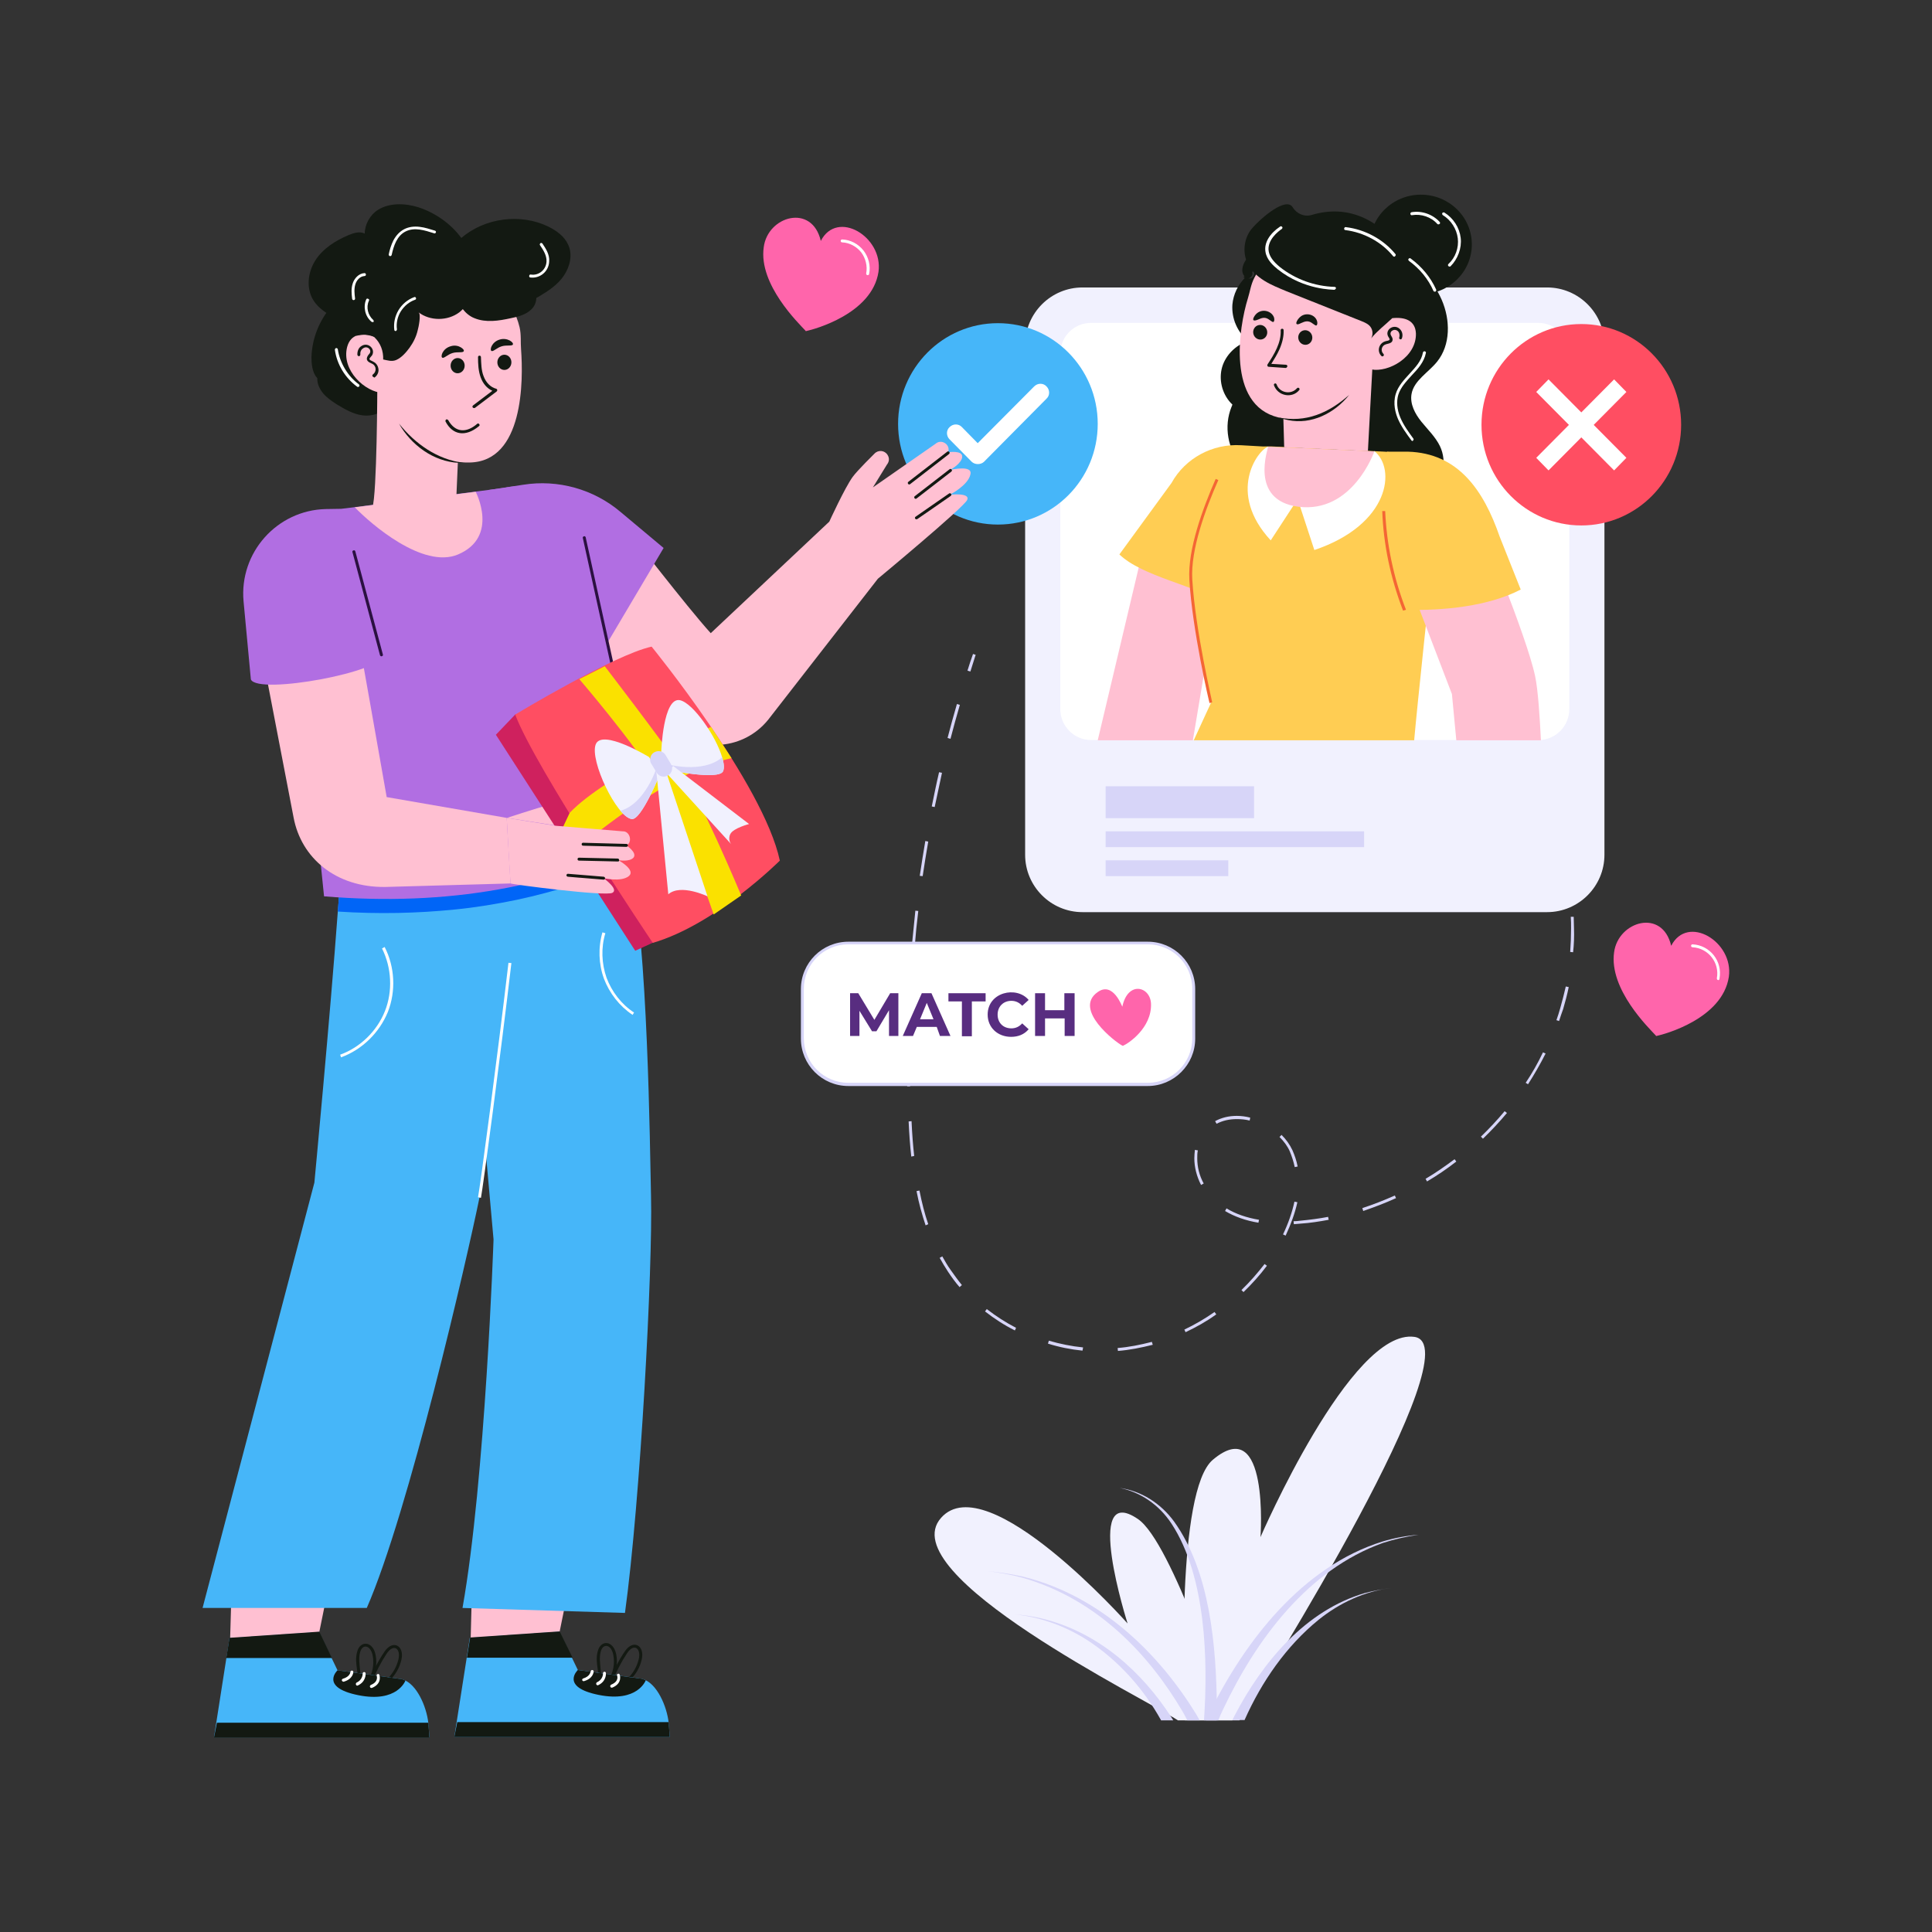 <svg xmlns="http://www.w3.org/2000/svg" viewBox="0 0 660 660"><rect x="0" y="0" width="660" height="660" fill="#333333" stroke="none"/><path fill="#d7d5f8" d="M331.5,229.4l-1-0.3c0.6-1.9,1.2-3.8,1.9-5.7l0.9,0.3C332.7,225.6,332.1,227.5,331.5,229.4z"/><path fill="#d7d5f8" d="M381.9,461.5l-0.1-1c3.9-0.3,7.8-1.1,11.7-2.1l0.3,1C389.8,460.4,385.8,461.2,381.9,461.5z M369.8,461.4       c-4-0.4-8-1.2-11.8-2.4l0.3-1c3.8,1.1,7.7,1.9,11.7,2.3L369.8,461.4z M405,455.1l-0.4-0.9c3.6-1.7,7-3.7,10.3-6l0.6,0.8       C412.2,451.4,408.6,453.4,405,455.1z M346.7,454.5c-3.6-1.8-7-4-10.2-6.5l0.6-0.8c3.1,2.4,6.5,4.6,10,6.4L346.7,454.5z        M424.8,441.4l-0.7-0.7c2.9-2.8,5.5-5.8,7.9-8.9l0.8,0.6C430.4,435.6,427.7,438.6,424.8,441.4z M327.8,439.7       c-1.4-1.6-2.7-3.4-3.9-5.2c-1-1.5-2-3.2-2.9-4.8l0.9-0.5c0.9,1.6,1.8,3.2,2.9,4.7c1.2,1.7,2.5,3.5,3.8,5.1L327.8,439.7z        M439.2,422.1l-0.9-0.4c1.8-3.8,3.1-7.5,3.9-11.2l1,0.2C442.4,414.4,441,418.2,439.2,422.1z M316.2,418.6       c-1.2-3.6-2.3-7.5-3.1-11.7l1-0.2c0.8,4.1,1.8,8,3,11.5L316.2,418.6z M442,418.2l-0.1-1c0.8,0,1.6-0.1,2.4-0.2       c3.1-0.3,6.3-0.7,9.4-1.3l0.2,1c-3.2,0.6-6.4,1.1-9.5,1.3C443.7,418.1,442.8,418.1,442,418.2z M429.9,417.7       c-4.3-0.7-8.2-2.1-11.4-4l0.5-0.9c3.1,1.9,6.9,3.2,11.1,3.9L429.9,417.7z M465.7,413.7l-0.3-1c3.7-1.2,7.5-2.7,11.1-4.3       l0.4,0.9C473.2,411,469.4,412.4,465.7,413.7z M410.3,404.8c-1.5-2.9-2.3-6.1-2.3-9.1c0-1,0.1-1.9,0.2-2.9l1,0.2       c-0.2,0.9-0.2,1.8-0.2,2.7c0,2.9,0.7,5.9,2.2,8.6L410.3,404.8z M487.5,403.6l-0.5-0.9c3.4-2,6.7-4.3,9.9-6.7l0.6,0.8       C494.3,399.3,490.9,401.6,487.5,403.6z M442.3,398.7c-0.4-1.9-1-3.7-1.7-5.4c-0.8-1.8-2-3.4-3.5-4.9l0.7-0.7       c1.6,1.6,2.8,3.3,3.7,5.2c0.8,1.8,1.4,3.6,1.8,5.6L442.3,398.7z M311.3,395.1c-0.4-3.6-0.7-7.6-0.9-12l1-0.1       c0.2,4.4,0.5,8.3,0.9,11.9L311.3,395.1z M506.6,389l-0.7-0.7c2.9-2.8,5.6-5.7,8.1-8.7l0.8,0.6       C512.3,383.2,509.5,386.2,506.6,389z M415.6,383.9l-0.5-0.9c2.2-1.2,4.7-1.8,7.4-1.8c1.5,0,3.1,0.2,4.6,0.6l-0.2,1       c-1.5-0.4-3-0.5-4.4-0.5C420,382.3,417.7,382.8,415.6,383.9z M309.9,371.1c-0.1-3.4-0.1-6.9-0.1-10.4l0-1.6l1,0l0,1.6       c0,3.5,0,6.9,0.1,10.4L309.9,371.1z M522,370.4l-0.8-0.5c2.2-3.3,4.2-6.8,5.9-10.4l0.9,0.4C526.2,363.5,524.1,367.1,522,370.4z        M532.6,348.8l-0.9-0.3c0.5-1.4,0.9-2.7,1.3-4.1c0.7-2.4,1.3-4.9,1.9-7.4l1,0.2c-0.5,2.5-1.2,5.1-1.9,7.5       C533.5,346.1,533,347.5,532.6,348.8z M311,347.1l-1,0c0.1-4,0.3-8,0.6-12l1,0.1C311.3,339.1,311.1,343.1,311,347.1z        M537.4,325.3l-1-0.1c0.2-2.7,0.3-5.4,0.3-8.1c0-1.3,0-2.6-0.1-3.9l1,0c0,1.3,0.1,2.6,0.1,3.9       C537.8,319.9,537.7,322.6,537.4,325.3z M312.5,323.2l-1-0.1c0.4-4,0.8-8,1.2-12l1,0.1C313.2,315.2,312.8,319.2,312.5,323.2z        M535.6,301.4c-0.6-3.9-1.4-7.8-2.5-11.7l1-0.3c1,3.9,1.9,7.8,2.5,11.8L535.6,301.4z M315.2,299.3l-1-0.1       c0.6-3.9,1.2-7.9,1.9-11.9l1,0.2C316.4,291.4,315.8,295.4,315.2,299.3z M529.3,278.4c-1.5-3.7-3.1-7.4-5-10.8l0.9-0.5       c1.9,3.5,3.6,7.2,5,11L529.3,278.4z M319.3,275.7l-1-0.2c0.8-3.9,1.6-7.9,2.5-11.7l1,0.2C321,267.9,320.1,271.8,319.3,275.7z        M518.2,257.3c-2.3-3.3-4.7-6.5-7.3-9.4l0.8-0.7c2.6,3,5.1,6.2,7.4,9.5L518.2,257.3z M324.7,252.4l-1-0.3       c1-3.9,2.1-7.8,3.2-11.6l1,0.3C326.8,244.6,325.7,248.5,324.7,252.4z"/><path fill="#d7d5f8" d="M502.3,239.3c-1.5-1.3-3-2.6-4.6-3.8l0.6-0.8c1.6,1.2,3.1,2.5,4.6,3.9L502.3,239.3z"/><path fill="#f1f1fe" d="M528.5,311.6H369.8c-10.8,0-19.6-8.8-19.6-19.6V117.8c0-10.8,8.8-19.6,19.6-19.6h158.7            c10.8,0,19.6,8.8,19.6,19.6V292C548.1,302.8,539.3,311.6,528.5,311.6z"/><path fill="#fff" d="M536.1,120.9v121.3c0,5.9-4.7,10.6-10.5,10.6H372.7c-5.8,0-10.5-4.8-10.5-10.6V120.9            c0-5.9,4.7-10.6,10.5-10.6h152.8C531.4,110.3,536.1,115.1,536.1,120.9z"/><rect width="50.7" height="10.9" x="377.7" y="268.6" fill="#d7d5f8"/><rect width="88.3" height="5.4" x="377.7" y="284" fill="#d7d5f8"/><rect width="41.9" height="5.4" x="377.7" y="293.9" fill="#d7d5f8"/><polygon fill="#ffc0d2" points="407.5 252.9 418.6 186.6 392.1 180.8 375 252.9"/><ellipse cx="485.4" cy="83.5" fill="#131912" rx="17.4" ry="17"/><path fill="#131912" d="M420.7,139c-2.7,6.6-1.3,14.5,3.4,19.9c1,1.1,2.2,2.2,3.6,2.9c0.1,0.3,0.2,0.6,0.3,0.8                  c0.9,2.1,2.7,3.6,4.6,4.8c7,4.5,16.4,5.1,24,1.7c1.2,2.3,3.2,4.2,5.6,5.4c7.2,3.6,20,2,26.7-5.4                  c4-4.5,5.6-11.3,3-16.7c-1.5-3.1-4.1-5.6-6.3-8.3c-2.2-2.7-4-6.1-3.4-9.5c0.8-4.6,5.7-7.3,8.7-11                  c4.7-5.8,4.6-14.3,1.6-21.2c-3-6.8-8.4-12.3-13.9-17.5l-45.4,0.2c-3.5-0.2-7.1,2-8.4,5.2c-0.4,1-0.6,2.2-0.2,3.2                  c0.2,0.5,0.5,0.9,0.9,1.2c0.8-0.8,1.7-1.5,2.7-2.1c0.7,0.8,0,2.3-1,2.5c-0.6,0.1-1.2-0.1-1.7-0.4                  c-2.6,2.5-4.2,5.9-4.5,9.4c-0.3,4.7,1.7,9.4,5.4,12.4c-4.2,1.3-7.7,4.8-8.9,8.9c-1.2,4.2-0.1,8.9,2.9,12.2                  c0.2,0.2,0.4,0.4,0.6,0.6C420.9,138.6,420.8,138.8,420.7,139z"/><path fill="#131912" d="M424.8,94.7c0.5,0.4,1.1,0.6,1.7,0.4c1.1-0.2,1.8-1.7,1-2.5C426.5,93.2,425.6,93.9,424.8,94.7z                  "/><path fill="#ffcd53" d="M432.8,152.6l-8.8-0.5c-9.8-0.6-19.1,4.4-23.8,12.9l-17.8,24.4                      c7.8,7.5,25.2,10.4,38.1,17.5L432.8,152.6z"/><path fill="#ffcd53" d="M413.7,240.1c0,0-2.3,4.9-5.9,12.8h75.3c1-11.4,5.4-52.8,8.1-78c1.1-10.7-7.2-20-18.1-20.6                      c-12.5-0.6-28.1-1.3-38.9-1.8c-7.9-0.3-15.2,4.1-18.4,11.2c-4.4,9.9-9.5,23.9-8.9,34.2                      C407.8,215.5,413.7,240.1,413.7,240.1z"/><path fill="#f46634" d="M413.2,240.2c-0.1-0.2-5.9-24.9-6.9-42.2c-0.6-10.3,4.6-24.4,9-34.4l0.9,0.4                      c-4.4,9.9-9.5,23.8-8.9,33.9c1,17.2,6.8,41.8,6.8,42L413.2,240.2z"/><path fill="#ffc0d2" d="M497.5,252.9h28.9c-0.4-8.2-1-17.4-2-22c-2.9-13.7-19.2-52.8-19.2-52.8l-25,17.8l15.8,41.2                      L497.5,252.9z"/><path fill="#ffcd53" d="M473.8,154.3l7.2,0c17.1,0.5,25.8,13.1,31.3,29l7.2,18.1c-11,5.7-26.3,7.3-39.8,6.9                      C473,190.8,471,172.8,473.8,154.3z"/><path fill="#f46634" d="M479.3,208.6c-4.3-11.2-6.7-22.6-7.1-34l1,0c0.5,11.3,2.8,22.6,7.1,33.7L479.3,208.6z"/><path fill="#131912" d="M475.6,81.9c16.5,15.5,14.2,38.8-3.5,48.2c-14.4,7.6-15.1-18.9-15.1-18.9l5.7-9.5l10.7-7.4"/><path fill="#ffc0d2" d="M437.6,114.4l1.1,38.4l28.6,1.3c0-0.6,1.5-27.7,1.5-27.9L437.6,114.4z"/><path fill="#ffc0d2" d="M468.5,126.2c-7.3,10.3-16.9,20-31.8,16.4c-17.7-4.3-13.5-30.8-10.4-40.7c0.7-2.2,1-4.7,2.2-7                  c4.1-8.2,13.6-15.4,26.4-11.9c19.8,5.4,20.9,20.4,20.6,25.7c4.5-0.5,8,0.8,8.2,5.2                  C483.9,122.1,474.2,127.3,468.5,126.2z"/><path fill="#131912" d="M460.9,134.9c-4.9,6.2-12.9,10.3-20.9,8.6c-1.1-0.2-2.2-0.5-3.3-0.9                  C446.1,144.5,453.9,141.1,460.9,134.9L460.9,134.9z"/><ellipse cx="445.9" cy="115.3" fill="#131912" rx="2.4" ry="2.5" transform="rotate(-12.667 445.897 115.286)"/><ellipse cx="430.5" cy="113.5" fill="#131912" rx="2.4" ry="2.5" transform="rotate(-12.667 430.52 113.456)"/><path fill="#131912" d="M439.2,125.7l-5.8-0.4c-0.4,0-0.6-0.5-0.4-0.8c2.3-3.5,4.7-7.4,4.5-11.7c0-0.3,0.2-0.5,0.5-0.5                  c0.3,0,0.5,0.2,0.5,0.5c0.1,2-0.4,4.2-1.4,6.5c-0.8,1.8-1.8,3.4-2.8,5l5,0.3c0.3,0,0.5,0.3,0.5,0.5                  C439.7,125.4,439.5,125.7,439.2,125.7z"/><path fill="#131912" d="M426.2,90c1.2,2.5,3.3,4.4,5.7,5.9c2.4,1.5,5,2.5,7.6,3.6c8.5,3.4,17,6.8,25.6,10.2                  c1.2,0.5,2.4,1,3.1,2c0.8,1.1,0.9,2.7,0.2,3.9c2-2.5,4.8-4.6,7.1-6.8c0,0,9-14.2,3.3-22.9                  C473.7,78,463,69,448.2,73.4c-2.5,0.8-5.2-0.3-6.6-2.6c0,0,0,0,0,0c-2.3-3.7-10.8,3.7-13.7,7                  C425,81,424.3,86.1,426.2,90z"/><path fill="#fff" d="M475.9,87.5c-4-4.9-10-8.1-16.3-8.9c-0.3,0-0.5-0.3-0.4-0.6s0.3-0.5,0.6-0.4                  c6.6,0.8,12.8,4.2,16.9,9.2c0.2,0.2,0.1,0.5-0.1,0.7C476.4,87.8,476.1,87.7,475.9,87.5z"/><path fill="#131912" d="M471.9,121.6c-1.6-1.6-0.9-4.3,1.3-5c0.6-0.2,1.4-0.2,1.5-0.6c0.1-0.3-0.4-0.8-0.6-1.3                  c-0.9-2.3,2.4-4.3,4.3-2.1c0.7,0.8,0.9,2,0.5,3c-0.1,0.3-0.4,0.4-0.6,0.3c-0.3-0.1-0.4-0.4-0.3-0.6                  c0.2-0.7,0.1-1.5-0.3-2c-1.1-1.3-3.1-0.3-2.6,1.1c0.2,0.5,0.8,1.1,0.6,1.9c-0.1,0.5-0.5,0.8-1.1,1                  c-0.4,0.1-0.8,0.2-1.1,0.3c-1.5,0.4-2,2.2-0.9,3.3c0.2,0.2,0.2,0.5,0,0.7C472.4,121.8,472.1,121.8,471.9,121.6z"/><path fill="#131912" d="M435.2,131.6c-0.1-0.3,0.1-0.5,0.3-0.6c0.3-0.1,0.5,0.1,0.6,0.3c1,2.9,4.9,3.7,7,1.3                  c0.2-0.2,0.5-0.2,0.7,0c0.2,0.2,0.2,0.5,0,0.7C441.4,136.2,436.5,135.3,435.2,131.6z"/><path fill="#131912" d="M428.6,107.9c1.9-2.8,5.7-1.9,6.6,0.5c0.3,1,0,1.6-0.3,1.6c-0.3,0-0.7-0.4-1.2-0.7                   c-1.4-1.1-2.5-0.8-4-0.1C428,109.9,427.7,109.3,428.6,107.9z"/><path fill="#131912" d="M444.5,108c1.9-1.3,4.7-0.5,5.4,1.6c0.3,1,0,1.6-0.3,1.6c-0.3,0-0.7-0.4-1.2-0.7                   c-1.4-1.1-2.5-0.8-4-0.1C441.8,111.8,442.9,109.1,444.5,108z"/><path fill="#fff" d="M455.8,99c-0.3-0.1-10.2,0.2-19.3-7c-1.6-1.3-3.8-3.3-4.2-6c-0.5-3,1.4-6.2,5-8.6                c0.2-0.2,0.5-0.1,0.7,0.1c0.2,0.2,0.1,0.5-0.1,0.7c-1.2,0.8-5.1,3.8-4.5,7.6c0.3,1.8,1.5,3.5,3.8,5.4                c5.3,4.2,11.9,6.6,18.7,6.8c0.3,0,0.5,0.2,0.5,0.5C456.3,98.7,456,99,455.8,99z"/><path fill="#fff" d="M494.8,90.9c-0.2-0.2-0.2-0.5,0-0.7c2.4-2.2,3.6-5.6,3.2-8.8c-0.4-3.2-2.3-6.2-5.1-7.9                c-0.2-0.1-0.3-0.5-0.2-0.7c0.1-0.2,0.5-0.3,0.7-0.2c3.1,1.9,5.2,5.2,5.6,8.7c0.4,3.5-1,7.2-3.5,9.7                C495.3,91.1,495,91.1,494.8,90.9z"/><path fill="#fff" d="M489.7,99.4c-1.8-4.1-4.7-7.6-8.4-10.3c-0.2-0.2-0.3-0.5-0.1-0.7s0.5-0.3,0.7-0.1                c3.8,2.8,6.8,6.4,8.7,10.6c0.1,0.3,0,0.5-0.2,0.7C490.1,99.7,489.8,99.6,489.7,99.4z"/><path fill="#fff" d="M491,76.5c-2.1-2.4-5.5-3.5-8.6-3c-0.3,0.1-0.5-0.1-0.6-0.4c0-0.3,0.1-0.5,0.4-0.6                c3.5-0.6,7.2,0.7,9.6,3.3c0.2,0.2,0.2,0.5,0,0.7C491.5,76.7,491.2,76.7,491,76.5z"/><path fill="#fff" d="M482.2,150.5c-1.7-2.3-3.4-4.6-4.6-7.3c-0.9-2.1-1.8-5.3-0.8-8.6c0.8-2.7,2.8-4.8,4.7-6.9                c2.1-2.3,4.1-4.4,4.6-7.3c0.1-0.3,0.3-0.4,0.6-0.4c0.3,0.1,0.5,0.3,0.4,0.6c-0.6,3.1-2.8,5.5-4.9,7.7                c-1.8,2-3.7,4-4.5,6.5c-0.7,2.3-0.5,5.1,0.7,7.9c1.1,2.6,2.8,4.9,4.4,7.1c0.2,0.2,0.1,0.5-0.1,0.7                C482.7,150.7,482.4,150.7,482.2,150.5z"/><path fill="#fff" d="M469.5,154.1c7.5,6,5.3,25.1-20.5,33.8l-6-18.3"/><path fill="#fff" d="M433.2,152.6c-3.6,1.2-14.2,15.7,0.9,32l9.4-14.4L433.2,152.6z"/><path fill="#ffc0d2" d="M433.2,152.6c0.1,0.5-6.6,18.3,10.3,20.5c18.6,2.4,26-18.9,26-18.9L433.2,152.6z"/><ellipse cx="540.2" cy="145.1" fill="#ff4e62" rx="34.1" ry="34.4"/><ellipse cx="340.9" cy="144.8" fill="#46b6f9" rx="34.1" ry="34.4"/><polygon fill="#fff" points="529 160.7 524.8 156.4 551.4 129.6 555.6 133.9"/><polygon fill="#fff" points="555.6 156.4 551.4 160.7 524.8 133.9 529 129.6"/><path fill="#fff" d="M331.9,157.7l-7.5-7.6c-1.2-1.2-1.2-3.1,0-4.2c1.2-1.2,3.1-1.2,4.2,0l5.4,5.5l19.3-19.4          c1.2-1.2,3.1-1.2,4.2,0c1.2,1.2,1.2,3.1,0,4.2l-21.4,21.6C335,158.8,333,158.8,331.9,157.7z"/><path fill="#131912" d="M201.9,578.7l0.6-0.8c0.3,0.2,0.7,0.1,1-0.1c0.3-0.2,0.5-0.6,0.7-1.2c0.6-2,0.3-4,0-6.2              c-0.3-2.1-0.6-4.3,0-6.3c1-4,5.3-3.8,6.3,1c0.7,3.3-0.1,6.9-2,9.7l-0.8-0.6c1.8-2.6,2.4-5.9,1.8-8.9              c-0.7-3.7-3.6-4-4.3-1c-0.5,1.9-0.2,3.9,0,6c0.3,2.2,0.6,4.4,0,6.6c-0.1,0.5-0.4,1.2-1,1.7              C203.4,579.1,202.5,579.2,201.9,578.7z"/><path fill="#131912" d="M208.1,577.7l-0.2-1c2.4-0.5,4.8-1.7,6.6-3.4s3.1-4,3.7-6.5c0.9-3.6-1.6-5.7-4-2              c-2,3-3.7,6.3-5,9.7l-0.9-0.4c1.3-3.5,3-6.8,5.1-9.9c2.9-4.4,7-2.1,5.8,2.8c-0.6,2.6-2,5.1-4,6.9              C213.2,575.9,210.7,577.2,208.1,577.7z"/><polygon fill="#ffc0d2" points="190 563.2 198.6 520.9 161.4 535.9 160.6 567.2"/><path fill="#46b6f9" d="M155.2,593.4h73.6l-0.3-4c-0.3-5.2-3.3-13.1-7.9-15.4c-0.7-0.3-1.3-0.6-2.1-0.6l-21.1-2.9                l-6.3-13.1l-30.6,2.1L155.2,593.4z"/><polygon fill="#131912" points="159.5 566.3 160.6 559.4 191.2 557.3 195.6 566.3"/><path fill="#131912" d="M228.4,588.3h-72.2l-1,5.1h73.6l-0.3-4C228.5,589,228.5,588.7,228.4,588.3z"/><path fill="#131912" d="M204.5,579c13.4,2.7,16.1-5,16.1-5c-0.7-0.3-1.3-0.6-2.1-0.6l-21.1-2.9              C197.5,570.4,191.1,576.3,204.5,579z"/><path fill="#fff" d="M198.9,574c-0.1-0.3,0.1-0.5,0.3-0.6c2.4-0.7,2.5-2.3,2.6-2.4c0-0.3,0.2-0.5,0.5-0.5              c0.3,0,0.5,0.2,0.5,0.5c0,0.1-0.1,2.4-3.3,3.3C199.3,574.4,199,574.2,198.9,574z"/><path fill="#fff" d="M203.7,575.4c-0.1-0.3,0-0.5,0.2-0.7c2.2-1,2.1-3,2.1-3.1c0-0.3,0.2-0.5,0.5-0.5              c0.3,0,0.5,0.2,0.5,0.5c0,0.1,0.2,2.8-2.7,4.1C204.1,575.8,203.8,575.6,203.7,575.4z"/><path fill="#fff" d="M208.5,576.2c-0.1-0.3,0-0.5,0.3-0.7c2.7-1.1,2.1-2.9,2-3.1c-0.1-0.3,0-0.5,0.3-0.6              c0.3-0.1,0.5,0,0.6,0.3c0,0,1.1,2.9-2.5,4.4C208.9,576.6,208.6,576.5,208.5,576.2z"/><path fill="#131912" d="M120.7,579.2c-0.3,0-0.7-0.1-1-0.3l0.6-0.8c0.3,0.2,0.7,0.1,1-0.1c0.3-0.2,0.5-0.6,0.7-1.2              c0.6-2,0.3-4,0-6.2c-0.3-2.1-0.6-4.2,0-6.3c1-4,5.4-3.7,6.3,1c0.7,3.3-0.1,6.9-2,9.7l-0.8-0.6c1.8-2.5,2.4-5.9,1.8-8.9              c-0.7-3.5-3.5-4.1-4.3-1c-0.5,1.9-0.2,3.9,0,6c0.3,2.2,0.6,4.4,0,6.6c-0.1,0.5-0.4,1.2-1,1.7              C121.6,579,121.2,579.2,120.7,579.2z"/><path fill="#131912" d="M126,577.8l-0.2-1c2.4-0.5,4.8-1.7,6.6-3.4s3.1-4,3.7-6.5c0.9-3.7-1.6-5.6-4-2c-2,3-3.7,6.3-5,9.7              l-0.9-0.4c1.3-3.5,3-6.8,5.1-9.9c2.9-4.4,7-2.1,5.8,2.8c-0.6,2.6-2,5.1-4,6.9S128.6,577.3,126,577.8z"/><polygon fill="#ffc0d2" points="107.9 563.3 116.5 521 79.3 536 78.4 567.3"/><path fill="#46b6f9" d="M73.1,593.5h73.6l-0.3-4c-0.3-5.2-3.3-13.1-7.9-15.4c-0.7-0.3-1.3-0.6-2.1-0.6l-21.1-2.9                l-6.3-13.1l-30.6,2.1L73.1,593.5z"/><polygon fill="#131912" points="77.3 566.4 78.4 559.5 109.1 557.4 113.4 566.4"/><path fill="#131912" d="M146.3,588.5H74.1l-1,5.1h73.6l-0.3-4C146.4,589.1,146.4,588.8,146.3,588.5z"/><path fill="#131912" d="M122.4,579.1c13.4,2.7,16.1-5,16.1-5c-0.7-0.3-1.3-0.6-2.1-0.6l-21.1-2.9              C115.4,570.5,109,576.4,122.4,579.1z"/><path fill="#fff" d="M116.8,574.1c-0.1-0.3,0.1-0.5,0.3-0.6c2.5-0.7,2.6-2.3,2.6-2.3c0-0.3,0.2-0.5,0.5-0.5              c0.3,0,0.5,0.2,0.5,0.5c0,0.1-0.1,2.4-3.3,3.3C117.2,574.5,116.9,574.4,116.8,574.1z"/><path fill="#fff" d="M121.6,575.5c-0.1-0.3,0-0.5,0.2-0.7c2.2-1,2.1-3.1,2.1-3.1c0-0.3,0.2-0.5,0.5-0.5              c0.3,0,0.5,0.2,0.5,0.5c0,0.1,0.2,2.8-2.7,4.1C122,575.9,121.7,575.8,121.6,575.5z"/><path fill="#fff" d="M126.4,576.3c-0.1-0.3,0-0.5,0.3-0.7c2.7-1.1,2-3,2-3.1c-0.1-0.3,0-0.5,0.3-0.6              c0.3-0.1,0.5,0,0.6,0.3c0,0,1.1,2.9-2.5,4.4C126.8,576.7,126.5,576.6,126.4,576.3z"/><path fill="#ffc0d2" d="M324.5,169c0,0,7.1-0.8,5.9,1.8c-1.2,2.6-30.5,26.9-30.5,26.9l-37.5,48.2                  c-8.2,10.1-23,11.5-32.9,3.1l-59.7-50.3l45.9-15.7c-0.4-1,18.5,23.8,27.1,33.3l40.5-38.1c0,0,5.3-11.6,8-15.3                  c1.6-2.2,7.4-7.9,7.4-7.9c1.3-1.4,3.5-1.2,4.5,0.4c0.7,1.1,0.6,2.3-0.2,3.3l-4.8,7.8l21.4-14.9                  c2-1.8,5.2,0.3,4.3,2.8l0,0.1c0,0,5-0.8,4.8,1.6c-0.2,2.2-3.7,4.2-4.1,4.4c0.7-0.1,7.8-1.7,6.9,1.6                  C330.7,165.8,324.5,169,324.5,169z"/><path fill="#131912" d="M310.3,164.6l13.3-10.3c0.2-0.2,0.5-0.1,0.7,0.1c0.2,0.2,0.1,0.5-0.1,0.7l-13.3,10.3                  C310.4,165.8,309.8,165,310.3,164.6z"/><path fill="#131912" d="M312.5,169.5l11.9-9.2c0.2-0.2,0.5-0.1,0.7,0.1c0.2,0.2,0.1,0.5-0.1,0.7l-11.9,9.2                  C312.6,170.7,312,169.9,312.5,169.5z"/><path fill="#131912" d="M312.8,176.5c3.9-2.7,11.2-7.8,11.4-7.9c0.2-0.2,0.5-0.1,0.7,0.1c0.2,0.2,0.1,0.5-0.1,0.7                  c-0.2,0.2-11,7.6-11.4,7.9C312.8,177.7,312.2,176.9,312.8,176.5z"/><path fill="#b16ee2" d="M226.7,187.2L204.3,225l-34.9-57l-2.5-0.6l11.8-1.8c11.9-1.9,24.1,1.5,33.3,9.3L226.7,187.2z"/><path fill="#46b6f9" d="M168.6,423.4c0,0-2.8,82.1-10.6,125.9l55.5,1.7c5.3-38.6,9.5-118,8.9-142.3                 c-0.4-16.8-1-85.6-7.2-114.1c-1.1-4.8-2.1-9.5-3.2-13.9c0,0-56.7-0.2-56.7,0C156.4,285.8,168.6,423.4,168.6,423.4z"/><path fill="#131912" d="M132.5,138.5c-1.8,2.7-5.4,3.8-8.6,3.4c-3.2-0.4-6.1-2.1-8.9-3.8c-1.7-1.1-3.3-2.2-4.6-3.7                 c-1.2-1.5-2.1-3.3-2-5.2c-0.3-0.4-0.6-0.7-0.8-1.1c-1-1.8-1.2-4-1.2-6.1c0.2-6.3,2.6-12.4,6.7-17.2                 c19.9-6.2,22,5.8,19.4,22.5C133.6,130.9,134.7,135.2,132.5,138.5z"/><path fill="#46b6f9" d="M125.3,549.3c14.3-32.7,34.1-118.7,38.5-140.2c1-4.7,10.8-79.6,12.7-101.7                 c0.8-9.7,1.5-18.8,2.1-26.6h-60.2c-1.2,8.9-2.2,19.6-3,30.6c-2.6,35.5-8,92.6-8,92.6L69.2,549.3H125.3z"/><path fill="#fff" d="M164.3,409.2l-1-0.2c0.7-3.5,6.8-49.2,10.4-80.1l1,0.1C171,360.6,165,405.6,164.3,409.2z"/><path fill="#0065f7" d="M215.2,294.7c-12.2,5.6-25.1,9.8-38.7,12.7c-6.8,1.4-13.9,2.6-21.1,3.3                 c-12.8,1.3-26.1,1.6-40,0.7c0.8-11,1.8-21.6,3-30.6h93.5C213,285.2,214.1,289.9,215.2,294.7z"/><path fill="#b16ee2" d="M222.2,286.5C190,303,153,309.7,110.7,306.2l-11-107.7c-1.1-11.1,5.9-21.3,16.4-24.4                 c0.5-0.1,0.9-0.3,1.4-0.4c3.2-0.4-15.2,2,54.6-7c12.4-2.8,24.7,5,27.5,17.4L222.2,286.5z"/><path fill="#2b1141" d="M221.7,286.6l-22.6-102.8c-0.1-0.3,0.1-0.5,0.4-0.6c0.3-0.1,0.5,0.1,0.6,0.4                 c0,0.2,0.1,0.3,0.1,0.5l22.5,102.3c0.1,0.3-0.1,0.5-0.4,0.6C222,287,221.7,286.9,221.7,286.6z"/><path fill="#ffc0d2" d="M156.5,189.4c-12,5.1-29.9-10.5-35.3-16.1l41.3-5.3C162.5,168,170.6,183.4,156.5,189.4z"/><path fill="#fff" d="M216.1,346.7c-4.5-3-7.9-7.4-9.8-12.4c-1.8-5-2-10.6-0.5-15.8l1,0.3c-1.5,4.9-1.3,10.3,0.4,15.2                 c1.8,4.8,5.1,9.1,9.4,11.9L216.1,346.7z"/><path fill="#ffc0d2" d="M128.9,131.7c0,0-0.1,37.4-1.7,41.7l28.7-3.7l1.8-41.1L128.9,131.7z"/><path fill="#ffc0d2" d="M130.7,134.2c4.8,12.1,14.1,24.1,29.7,23.8c18.5-0.3,18.4-28,17.6-38.7                  c-0.2-2.4,0.1-4.9-0.5-7.5c-2.2-9.2-9.8-18.6-23.3-18c-20.8,0.9-25.4,15.9-26.3,21.3c-4.3-1.6-8.1-1-9.3,3.4                  C116.5,126.6,124.9,134,130.7,134.2z"/><path fill="#131912" d="M127.3,128.6c-0.2-0.2-0.1-0.5,0.1-0.7c1.3-0.9,1.2-2.9-0.2-3.6c-0.3-0.2-0.7-0.3-1-0.5                  c-1.9-1.1-0.2-2.7,0.1-3.1c0.8-1.3-1-2.8-2.4-1.6c-0.6,0.4-0.9,1.2-0.8,2c0,0.3-0.2,0.5-0.4,0.6                  c-0.3,0-0.5-0.2-0.6-0.4c-0.1-1.1,0.3-2.3,1.1-2.9c2.4-1.9,5.2,0.8,3.9,3c-0.5,0.7-1.4,1.2-0.5,1.7                  c0.2,0.1,0.7,0.3,1,0.5c1,0.5,1.6,1.5,1.7,2.6c0.1,1.1-0.5,2.2-1.4,2.8C127.8,128.9,127.5,128.8,127.3,128.6z"/><path fill="#131912" d="M136.3,144.7c5.5,6.9,13.1,12.3,22,13.4c-0.6,0-1.1,0-1.7,0C148.1,157.7,140.4,152,136.3,144.7                  L136.3,144.7z"/><path fill="#131912" d="M192.6,94.2c-2.1,3.1-5.3,5.2-8.5,7.1c-0.3,0.2-0.6,0.3-0.9,0.5c0,1.4-0.6,2.9-1.7,3.9                  c-1.8,1.8-4.5,2.5-7,3c-4.1,0.9-8.5,1.6-12.4,0c-1.6-0.6-3-1.8-4-3.1c-0.4,0.4-0.8,0.8-1.2,1.1c-4,3-10,3-13.9,0                  c0.9,0.7,0,5.1-0.3,6.1c-0.5,2.2-1.5,4.2-2.8,6c-1.1,1.5-2.7,3.4-4.6,4.2c-1.5,0.6-2.9,0.1-4.4-0.2                  c0.1-2.9-0.9-5.6-3-7.6c-1.2-1.2-4.6-0.9-6.1-0.5c-0.5-3.1-5-4.5-7.6-6.1c-2.6-1.6-5.3-3.2-7-5.8                  c-2.7-4.1-2.1-9.7,0.5-13.8c2.6-4.1,6.9-6.8,11.4-8.7c1.7-0.7,3.6-1.3,5.3-0.6c0.1,0,0.1,0.1,0.2,0.1                  c0-3.1,1.8-6.4,4.5-8.1c4-2.5,9.3-2.3,13.8-0.9c5.8,1.9,11.1,5.6,14.7,10.5c8-6.9,20.2-8.5,29.7-3.9                  c2.8,1.4,5.5,3.3,6.8,6.2C195.7,87,194.7,91.1,192.6,94.2z"/><ellipse cx="156.2" cy="124.9" fill="#131912" rx="2.6" ry="2.4" transform="matrix(.017 -1 1 .017 28.78 278.99)"/><ellipse cx="172.2" cy="123.8" fill="#131912" rx="2.6" ry="2.4" transform="matrix(.017 -1 1 .017 45.577 293.873)"/><path fill="#131912" d="M161.5,139.2c-0.2-0.2-0.1-0.5,0.1-0.7l6.6-5c-1.8-0.8-3.2-2.4-4-4.6c-0.8-2.2-0.9-4.6-0.9-6.9                  c0-0.3,0.2-0.5,0.5-0.5c0.3,0,0.5,0.2,0.5,0.5c0.1,2.2,0.1,4.5,0.9,6.5c0.8,2.2,2.4,3.8,4.3,4.3                  c0.4,0.1,0.5,0.6,0.2,0.9l-7.4,5.6C162,139.5,161.7,139.4,161.5,139.2z"/><path fill="#131912" d="M152.2,144c-0.1-0.2,0-0.5,0.2-0.7c0.2-0.1,0.5,0,0.7,0.2c2.4,4.3,6.2,4.5,9.9,1.3                  c0.2-0.2,0.5-0.2,0.7,0.1c0.2,0.2,0.2,0.5-0.1,0.7C159,149.4,154.6,148.6,152.2,144z"/><path fill="#fff" d="M134.7,112.7c-0.6-4.8,2.2-9.5,6.8-11.2c0.3-0.1,0.5,0,0.6,0.3c0.1,0.3,0,0.5-0.3,0.6                  c-2,0.7-3.7,2.1-4.9,4c-1.1,1.8-1.6,4-1.3,6.1c0,0.3-0.2,0.5-0.4,0.6C134.9,113.1,134.7,112.9,134.7,112.7z"/><path fill="#fff" d="M126.9,109.9c-2.2-1.8-2.9-5.1-1.8-7.6c0.1-0.3,0.4-0.4,0.7-0.2c0.3,0.1,0.4,0.4,0.2,0.7                  c-1,2.2-0.3,4.9,1.5,6.5c0.2,0.2,0.2,0.5,0.1,0.7C127.4,110,127.1,110.1,126.9,109.9z"/><path fill="#131912" d="M158.4,120c-0.3,0.6-2.2,0.1-3.8,0.6c-1.7,0.5-2.9,1.9-3.5,1.6c-0.7-0.4,0.1-3.1,2.8-3.9                  c1.5-0.5,2.8-0.1,3.6,0.4C158.3,119.2,158.6,119.7,158.4,120z"/><path fill="#131912" d="M175.2,117.7c-0.3,0.6-2.2,0.1-3.8,0.6c-1.7,0.5-2.9,1.9-3.5,1.6c-0.7-0.4,0.1-3.1,2.8-3.9                  C173.3,115.2,175.6,117,175.2,117.7z"/><path fill="#fff" d="M181.2,94.8c-0.3,0-0.5-0.3-0.4-0.6c0-0.3,0.3-0.5,0.6-0.4c2.7,0.4,5.2-1.7,5.3-4.5               c0.1-2-1.1-3.9-2.2-5.5c-0.2-0.2-0.1-0.5,0.1-0.7c0.2-0.2,0.5-0.1,0.7,0.1c1.2,1.8,2.5,3.8,2.3,6.1               C187.5,92.7,184.5,95.2,181.2,94.8z"/><path fill="#fff" d="M133.2,87.5c-0.3-0.1-0.4-0.3-0.4-0.6c0.3-1.5,0.8-3.2,1.6-4.8c1.9-3.5,4.9-5.1,9-4.6               c1.8,0.2,3.5,0.8,5.2,1.3c0.3,0.1,0.4,0.4,0.3,0.6c-0.1,0.3-0.4,0.4-0.6,0.3c-3.2-1-6.7-2.2-9.8-0.6               c-2.9,1.5-4,4.8-4.7,8C133.7,87.4,133.5,87.5,133.2,87.5z"/><path fill="#fff" d="M120.3,102.1c-0.2-1.7-0.4-3.5,0.2-5.3c0.5-1.6,2-3.4,4-3.5c0.3,0,0.5,0.2,0.5,0.5               c0,0.3-0.2,0.5-0.5,0.5c-1.6,0.1-2.7,1.5-3.1,2.8c-0.5,1.6-0.3,3.3-0.1,4.9c0,0.3-0.2,0.5-0.4,0.5               C120.6,102.6,120.4,102.4,120.3,102.1z"/><path fill="#fff" d="M122.3,132.2c-0.1,0-0.2,0-0.3-0.1c-4.1-3-6.9-7.6-7.6-12.6c0-0.3,0.2-0.5,0.4-0.6               c0.3,0,0.5,0.1,0.6,0.4c0.7,4.7,3.4,9.2,7.2,12c0.2,0.2,0.3,0.5,0.1,0.7C122.6,132.1,122.5,132.2,122.3,132.2z"/><g><path fill="#ffc0d2" d="M189.8,282l7.7-2.9c0.5-0.1,1-0.4,1.4-0.8c0.4-0.4,0.6-1,0.7-1.6c0.3-1.8-1.1-3.4-2.8-3.1              c0,0-7.2,0.8-9.5,1.4c-4,1.1-14.1,4.4-14.1,4.4"/><polygon fill="#cf215e" points="176 244.1 169.4 251 217 324.8 224.2 321.5 185.4 241.1"/><path fill="#ff4e62" d="M176,244.1c0,0,33.8-20.4,46.6-23.2c0,0,38.2,46.8,43.8,73.1c0,0-21.8,21.8-43.4,28.1              C223,322.1,182.7,262.1,176,244.1z"/><path fill="#fae100" d="M197.9,232c0,0,18.3,21.3,26.7,35c8.7,14.3,19.2,45.4,19.2,45.4l9.4-6.5c0,0-14-33.7-22-45.3              c-6.1-8.9-24.6-33-24.6-33L197.9,232z"/><path fill="#fae100" d="M242.9,248.3c0,0-36.6,16.9-48.3,29.4l-4,8.5l4.2,6.5l5.7-5.4c0,0,28.3-23.8,49.4-28.3              L242.9,248.3z"/><path fill="#f1f1fe" d="M225.9,256.8l1.7,4.2l0.8,2.1c0,0,17.1,3.5,18.6,0.4c0.5-1.1,0.3-2.8-0.3-4.8               c-2.1-7.2-9.9-18.5-14.4-19.5C226.5,238,225.9,256.8,225.9,256.8z"/><path fill="#d7d5f8" d="M227.6,261l0.8,2.1c0,0,17.1,3.5,18.6,0.4c0.5-1.1,0.3-2.8-0.3-4.8C240,264.5,227.6,261,227.6,261               z"/><path fill="#f1f1fe" d="M221.7,258.6l2.6,3.7l1.3,1.8c0,0-6.5,16.2-9.8,15.7c-5.2-0.8-14.4-20-12.3-25.5               C205.6,248.8,221.7,258.6,221.7,258.6z"/><path fill="#d7d5f8" d="M224.3,262.3l1.3,1.8c0,0-6.5,16.2-9.8,15.7c-1.2-0.2-2.5-1.2-3.9-2.8               C220.4,274.6,224.3,262.3,224.3,262.3z"/><path fill="#f1f1fe" d="M230,261.7l25.9,19.8c0,0-5.4,1.4-6.4,3.4c-1,2,0.3,3.5,0.3,3.5l-22.3-24.5L230,261.7z"/><path fill="#f1f1fe" d="M227.6,263.8l14.1,42.4c0,0-9.2-4.4-13.4-0.7l-4.2-43.2L227.6,263.8z"/><path fill="#d7d5f8" d="M222.1,259.5c0,0.5,0.1,1,0.4,1.4l1.8,3c0.8,1.4,2.5,1.8,3.9,1c1.4-0.8,1.8-2.5,1-3.9l-1.8-3             c-0.8-1.4-2.5-1.8-3.9-1C222.6,257.5,222.1,258.5,222.1,259.5z"/></g><g><path fill="#ffc0d2" d="M87.6,213.3l12.7,66c2.6,13.8,14.4,23.9,31.3,23.7l42.8-1.2l-1.3-22.4l-41-7.1            c0,0-11.1-63.1-11.5-64.4L87.6,213.3z"/></g><g><path fill="#b16ee2" d="M130.3,223.7c2.4,5.5-42.2,13.9-44.6,8.4l-2.5-26.7c-1.5-16.6,11.4-31.1,28.1-31.5l6.3-0.1            L130.3,223.7z"/></g><g><path fill="#2b1141" d="M130.3,224.2c-0.2,0-0.4-0.1-0.5-0.4l-9.4-35.2c-0.1-0.3,0.1-0.5,0.4-0.6c0.3-0.1,0.5,0.1,0.6,0.4            l9.4,35.2c0.1,0.3-0.1,0.5-0.4,0.6C130.4,224.2,130.3,224.2,130.3,224.2z"/></g><g><path fill="#ffc0d2" d="M173.1,279.4c0,0,1.2,22.1,1.3,22.4c0.3,0.3,32.5,4.5,34.8,3.2c2.3-1.2-3-5-3-5s6,1.4,8.6-0.7             c2.5-2-3.2-5.3-3.7-5.5c0.4,0.1,3.9,0.7,5.3-0.8c1.4-1.7-2.4-4.2-2.4-4.2l0.1,0c2.1-1.3,1-4.9-1.3-4.8l-22.9-1.9"/><path fill="#131912" d="M214,289.3c-22.9-0.6-11.6-0.3-14.8-0.4c-0.3,0-0.5-0.2-0.5-0.5c0-0.3,0.2-0.5,0.5-0.5c0,0,0,0,0,0             l14.8,0.4c0.3,0,0.5,0.2,0.5,0.5C214.5,289,214.3,289.3,214,289.3z"/><path fill="#131912" d="M211.1,294.3c-20.5-0.5-10.3-0.2-13.3-0.3c-0.3,0-0.5-0.2-0.5-0.5c0-0.3,0.2-0.5,0.5-0.5l13.2,0.3             c0.3,0,0.5,0.2,0.5,0.5C211.6,294.1,211.4,294.3,211.1,294.3z"/><path fill="#131912" d="M206.2,300.5c-14.2-1.2-3-0.2-12.2-1c-0.3,0-0.5-0.3-0.5-0.5c0-0.3,0.3-0.5,0.5-0.5             c4.1,0.3,11.9,1,12.2,1c0.3,0,0.5,0.3,0.5,0.5C206.7,300.3,206.5,300.5,206.2,300.5z"/></g><g><path fill="#fff" d="M116.5,361.2l-0.3-0.9c6.9-2.5,12.6-8.1,15.3-14.9c2.7-6.8,2.3-14.8-1-21.4l0.9-0.5           c3.5,6.8,3.9,15.1,1.1,22.2C129.6,352.8,123.7,358.6,116.5,361.2z"/></g><g><path fill="#fff" d="M392.1,370.5H289.8c-8.7,0-15.7-7.1-15.7-15.7v-16.9c0-8.7,7.1-15.7,15.7-15.7h102.3        c8.7,0,15.7,7.1,15.7,15.7v16.9C407.8,363.5,400.7,370.5,392.1,370.5z"/></g><g><path fill="#d7d5f8" d="M392.1,371H289.8c-9,0-16.2-7.3-16.2-16.2v-16.9c0-9,7.3-16.2,16.2-16.2h102.3c9,0,16.2,7.3,16.2,16.2        v16.9C408.3,363.7,401,371,392.1,371z M289.8,322.6c-8.4,0-15.2,6.8-15.2,15.2v16.9c0,8.4,6.8,15.2,15.2,15.2h102.3        c8.4,0,15.2-6.8,15.2-15.2v-16.9c0-8.4-6.8-15.2-15.2-15.2H289.8z"/></g><g><path fill="#582d80" d="M303.7,353.9l0-8.8l-4.3,7.2h-1.5l-4.3-7v8.6h-3.2v-14.6h2.8l5.5,9.1l5.4-9.1h2.8l0,14.6H303.7z"/><path fill="#582d80" d="M320,350.8h-6.8l-1.3,3.1h-3.5l6.5-14.6h3.3l6.5,14.6h-3.6L320,350.8z M318.9,348.2l-2.3-5.6l-2.3,5.6          H318.9z"/><path fill="#582d80" d="M328.7,342.1H324v-2.8h12.7v2.8h-4.7v11.9h-3.4V342.1z"/><path fill="#582d80" d="M337.4,346.6c0-7.7,9.9-9.9,14-5l-2.2,2c-1-1.1-2.2-1.7-3.7-1.7c-2.7,0-4.7,1.9-4.7,4.7          c0,2.8,1.9,4.7,4.7,4.7c1.5,0,2.7-0.6,3.7-1.7l2.2,2c-1.5,1.8-3.6,2.6-6,2.6C340.9,354.2,337.4,351.1,337.4,346.6z"/><path fill="#582d80" d="M367.1,339.3v14.6h-3.4v-6H357v6h-3.4v-14.6h3.4v5.8h6.6v-5.8H367.1z"/><path fill="#ff65ab" d="M383.4,357.2C383.4,357.2,383.4,357.2,383.4,357.2C383.4,357.2,383.4,357.2,383.4,357.2         c0.3,0.1,0.4,0.1,0.3,0c1.6-0.6,9.8-6,9.5-14.3c-0.2-5.9-7.9-8-9.8,1c0,0.2-3.1-8.8-8.4-5C366.5,344.8,381,356,383.4,357.2z"/></g><g><path fill="#f1f1fe" d="M423.4,587.7c8.4-13.2,80.2-128.1,59.8-131c-21.7-3.1-52.6,68.4-52.6,68.4s3.1-42.8-16.3-26.4        c-12.4,10.5-9.9,79-9.5,89H423.4z"/><path fill="#f1f1fe" d="M402.4,587.7c-10.5-7-98.1-49.9-80.9-69.2c15.8-17.8,63.7,36.1,63.7,36.1s-15.5-48.6,3.5-35.7        c11.7,7.9,29.7,64.9,32.3,68.8L402.4,587.7z"/><path fill="#d7d5f8" d="M472.3,526.6c-27.3,8.5-47,33.9-59.2,58.7c-0.2,0.5-0.8,1.8-1,2.2c0,0.1-0.1,0.1-0.1,0.2h4.2        c0.5-1.3,1-2.5,1.6-3.7c11.3-23.9,28.9-47.7,54.6-56.9c4-1.3,8.1-2.2,12.2-2.8C480.5,524.6,476.3,525.4,472.3,526.6z"/><path fill="#d7d5f8" d="M466.3,544.2c-20.3,5.9-35,23.6-44.5,41.8c-0.2,0.3-0.6,1.3-0.8,1.6c0,0,0,0,0,0h4.2c0,0,0,0,0-0.1        c5.8-13,14.2-25.2,25.3-34.2c7.1-5.7,15.6-9.7,24.7-10.8C472.3,542.9,469.3,543.4,466.3,544.2z"/><path fill="#d7d5f8" d="M349.5,538.6c27.3,6.8,47,27.2,59.2,47.1c0.2,0.4,0.8,1.4,1,1.8c0,0.1,0.1,0.1,0.1,0.2h-4.2        c-0.5-1-1-2-1.6-3c-11.3-19.2-28.9-38.3-54.6-45.7c-4-1.1-8.1-1.8-12.2-2.3C341.3,537.1,345.5,537.7,349.5,538.6z"/><path fill="#d7d5f8" d="M355.5,552.8c20.3,4.8,35,19,44.5,33.6c0.2,0.3,0.6,1,0.8,1.3c0,0,0,0,0,0h-4.2c0,0,0,0,0-0.1        c-5.8-10.4-14.2-20.2-25.3-27.4c-7.1-4.5-15.6-7.8-24.7-8.7C349.5,551.7,352.5,552.1,355.5,552.8z"/><path fill="#d7d5f8" d="M411.3,587.7h4.3c0.1-1.5,0.1-3,0.1-4.4c-0.2-21.2-2.4-46.5-14.6-63.5c-4.6-6.3-11.3-10.5-18.6-11.5        c7.1,1.4,13.5,5.8,17.7,12.2C412,538.5,412.7,567.2,411.3,587.7z"/></g><g><path fill="#ff65ab" d="M260.9,84.5c-1.8,12.7,12,26,14.2,28.4c0.1,0.1,0.1,0.1,0.1,0.2c0.1,0,0.1,0,0.2,0      c2.8-0.6,22.5-5.9,24.7-20.2c1.7-12-14.1-21.5-19.7-10.6C277.4,69.4,262.2,73.8,260.9,84.5z"/><path fill="#fff" d="M296.3,94c-0.3-0.1-0.4-0.3-0.4-0.6c0.5-2.5-0.2-5.2-1.7-7.2c-1.6-2-4-3.3-6.5-3.4c-0.3,0-0.5-0.2-0.5-0.5      c0-0.3,0.2-0.5,0.5-0.5c2.8,0.1,5.5,1.5,7.3,3.8c1.7,2.2,2.5,5.2,1.9,8C296.9,93.9,296.6,94,296.3,94z"/></g><g><path fill="#ff65ab" d="M551.4,325.3c-1.8,12.7,12,26,14.2,28.4c0.1,0.1,0.1,0.1,0.1,0.2c0.1,0,0.1,0,0.2,0      c2.8-0.6,22.5-5.9,24.7-20.2c1.7-12-14.1-21.5-19.7-10.6C567.9,310.2,552.8,314.7,551.4,325.3z"/><path fill="#fff" d="M586.9,334.8c-0.3-0.1-0.4-0.3-0.4-0.6c1-5.3-2.9-10.3-8.3-10.6c-0.3,0-0.5-0.2-0.5-0.5      c0-0.3,0.2-0.5,0.5-0.5c6,0.3,10.3,5.8,9.2,11.7C587.4,334.7,587.1,334.9,586.9,334.8z"/></g></svg>